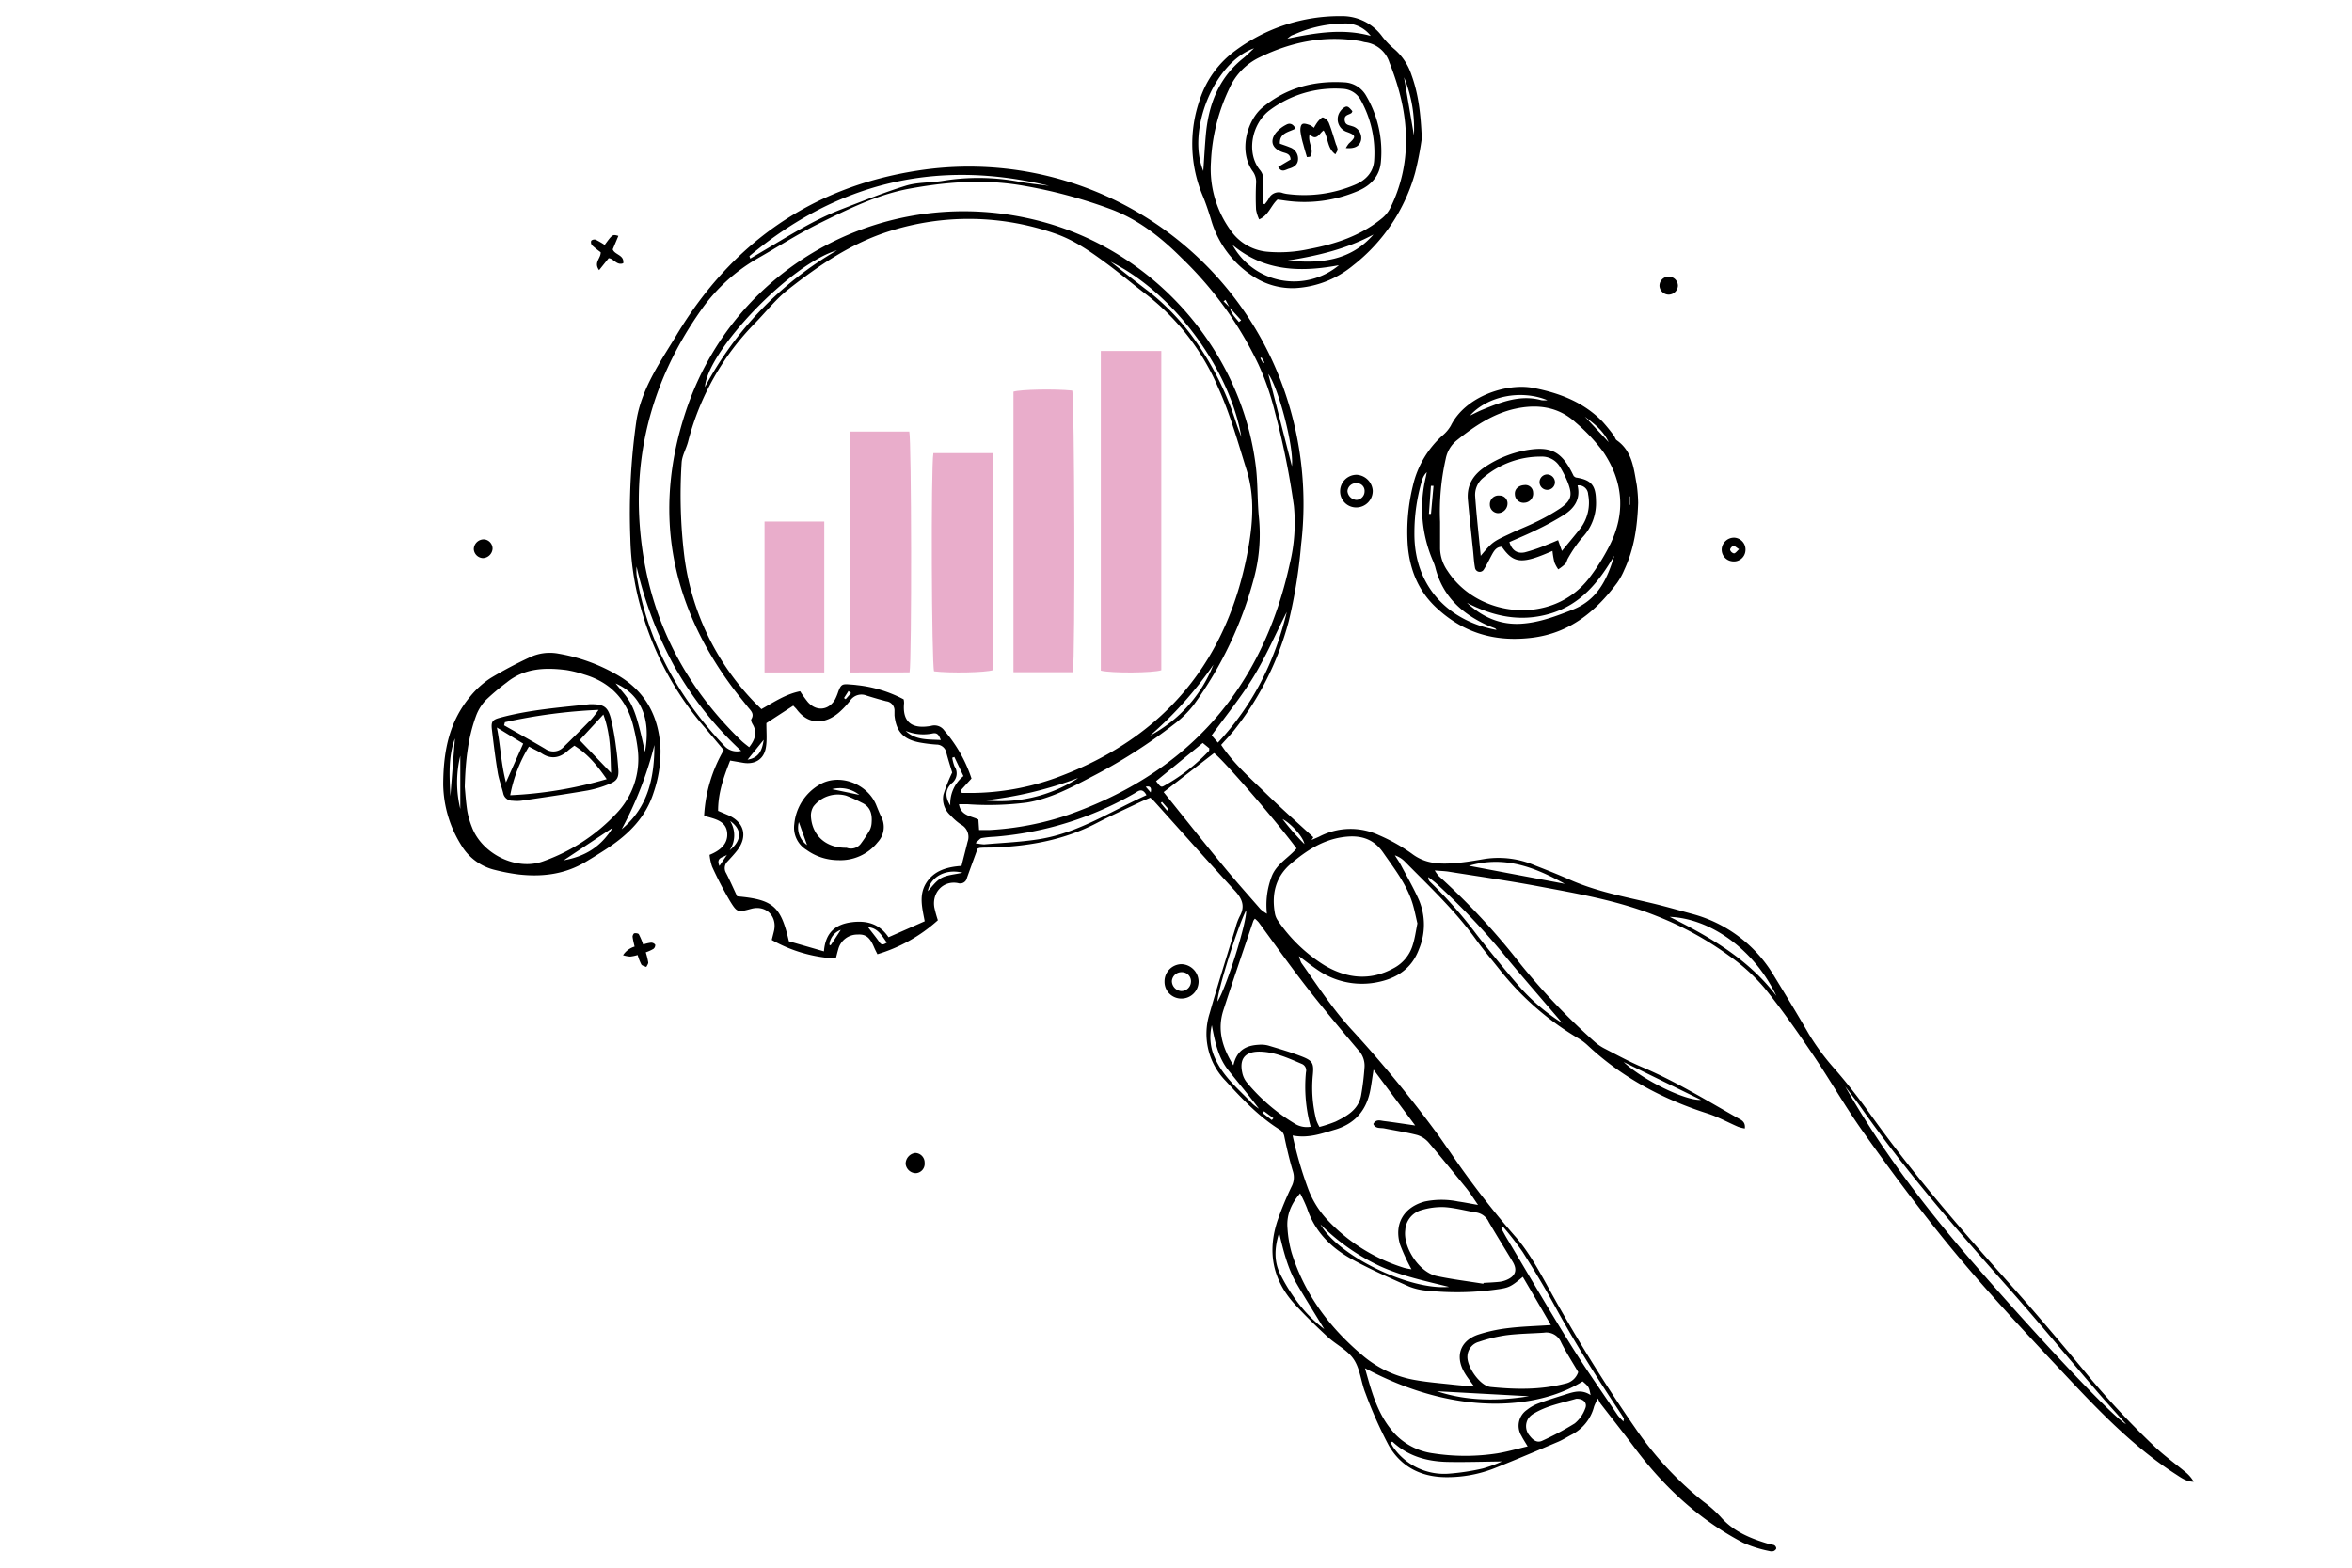 <svg xmlns="http://www.w3.org/2000/svg" id="Layer_1" data-name="Layer 1" viewBox="0 0 570 380"><defs><style>.cls-1{fill:#e9adcb;}</style></defs><path d="M422.85,273.54a9.57,9.57,0,0,1-1.62-.41c-2.48-1.07-4.87-2.41-7.43-3.23-10.9-3.49-20.77-8.74-29.15-16.62a13,13,0,0,0-2.33-1.7,69.09,69.09,0,0,1-19-16.69c-1.85-2.33-3.78-4.6-5.51-7-5-7-11.28-12.89-17.3-19a6.06,6.06,0,0,0-2.47-1.56c.48.76,1,1.51,1.44,2.31,1.51,2.85,3.13,5.65,4.43,8.59a15.39,15.39,0,0,1,0,11.79c-1.94,5.29-6.22,7.58-11.48,8.29A18.91,18.91,0,0,1,319,234.88c-1.3-.88-2.53-1.87-4.19-3.1a7.56,7.56,0,0,0,.57,1.62c4,5.64,7.76,11.45,12.49,16.52A294.58,294.58,0,0,1,347.71,274c1.24,1.64,2.37,3.35,3.55,5a213.86,213.86,0,0,0,15.82,20.56c3.06,3.41,5.37,7.55,7.63,11.59a393.75,393.75,0,0,0,21.76,35.26A81.35,81.35,0,0,0,412.85,364a29.15,29.15,0,0,1,4.11,3.65c3.14,3.62,7.31,5.29,11.72,6.6a8.68,8.68,0,0,1,1.27.28,1,1,0,0,1,.52.76c0,.25-.36.57-.64.68a1.8,1.8,0,0,1-1,0,29.53,29.53,0,0,1-6.36-2c-10.61-5.57-19.13-13.43-26.26-22.94-2.72-3.65-5.56-7.21-8.33-10.81a10.05,10.05,0,0,1-.64-1.24,16,16,0,0,0-.91,1.92,10.62,10.62,0,0,1-5.59,6.93c-1,.54-2,1.16-3,1.6-5.15,2.18-10.29,4.37-15.49,6.44a31.36,31.36,0,0,1-12,2.19c-6-.08-10.79-2.6-13.72-7.74a103.46,103.46,0,0,1-5.64-12.67c-1.07-2.67-1.26-5.82-2.8-8.13s-4.26-3.55-6.31-5.44c-2.76-2.55-5.47-5.18-8-7.94-5.46-6-6.69-12.89-4.11-20.47a80.14,80.14,0,0,1,3.31-8,4.77,4.77,0,0,0,.36-3.72c-.83-2.75-1.48-5.57-2.07-8.38a2.51,2.51,0,0,0-1.25-1.82c-5-3.14-9.05-7.43-13-11.76a16.32,16.32,0,0,1-3.88-16.33c2-7,4.17-13.88,6.29-20.81a13.33,13.33,0,0,1,1-2.72c1.38-2.46.61-4.29-1.2-6.26-6.57-7.14-13-14.41-19.5-21.62-.23-.26-.5-.48-.95-.9-.81.35-1.68.7-2.52,1.1-3.47,1.66-7,3.25-10.38,5-8.09,4.25-16.81,5.74-25.82,6-.87,0-1.74,0-2.62.07a2.23,2.23,0,0,0-.53.2c-.85,2.33-1.72,4.7-2.57,7.07a1.67,1.67,0,0,1-2.17,1.27c-3.55-.69-6.37,2.26-5.73,5.93a31,31,0,0,0,.85,3.07,38.1,38.1,0,0,1-14.65,8.24c-.28-.57-.6-1.16-.85-1.77-1-2.34-2-3.14-4-3a4.75,4.75,0,0,0-4.64,3.58c-.22.72-.39,1.47-.59,2.23a35.06,35.06,0,0,1-15.53-4.5c.18-.74.38-1.48.55-2.21.81-3.6-2-6.29-5.49-5.35-3.27.88-3.42,1-5.18-1.87a88,88,0,0,1-4.34-8.35,12.89,12.89,0,0,1-.61-2.85c2.48-1,4.44-2.58,4.28-5.19-.19-3.14-3.14-3.54-5.6-4.27a35.39,35.39,0,0,1,4.76-15.93c-1.69-2-3.35-4-5.06-6a73.93,73.93,0,0,1-15.13-28.78,67.11,67.11,0,0,1-2.45-16.56,158,158,0,0,1,1.47-28.51c.8-5,2.95-9.46,5.47-13.77,1.36-2.34,2.84-4.62,4.23-6.94,13.35-22.27,32.74-35.93,58.42-39.9a80.9,80.9,0,0,1,89.28,54.39,83.69,83.69,0,0,1,3.69,36.26,122.65,122.65,0,0,1-3,18.59,72.33,72.33,0,0,1-13,26.11c-1,1.31-2.18,2.49-3.38,3.85,3,4.52,7,8,10.8,11.7s7.7,7.14,11.55,10.69l-.44.65c.62-.27,1.25-.52,1.86-.81a16.35,16.35,0,0,1,14.45-.36,42.38,42.38,0,0,1,8,4.5c3.31,2.53,6.93,2.58,10.69,2.27,2.34-.2,4.68-.6,7-1A22.32,22.32,0,0,1,372,209.78c2.86,1.11,5.7,2.24,8.49,3.48,6.37,2.82,13.17,4.09,19.88,5.68,3.23.77,6.43,1.69,9.63,2.56a32.84,32.84,0,0,1,20,15.17c2.83,4.63,5.65,9.27,8.38,14a57.28,57.28,0,0,0,6.41,8.61c2.91,3.36,5.67,6.89,8.26,10.51,10.44,14.63,22.15,28.19,34.13,41.55,6,6.71,11.81,13.61,17.58,20.54a200.06,200.06,0,0,0,17.66,19c2.3,2.13,4.87,4,7.29,6a8.49,8.49,0,0,1,1.94,2.29c-1.89,0-3.22-1.1-4.64-2-9.69-6.31-17.69-14.5-25.55-22.87-10.73-11.42-21.47-22.83-31.27-35.06-6.51-8.11-12.72-16.49-18.75-25-4.26-6-7.88-12.39-12-18.47-3.78-5.56-7.62-11.11-11.86-16.33a45.78,45.78,0,0,0-8.51-7.74A78.67,78.67,0,0,0,401.38,222c-9.26-3.71-19-5.37-28.69-7.19-7.13-1.33-14.32-2.36-21.48-3.5-1-.17-2.07-.19-3.51-.32a9.93,9.93,0,0,0,1,1.38,165.26,165.26,0,0,1,19.8,21.34,159,159,0,0,0,17.92,18.78,11.68,11.68,0,0,0,2.59,1.75c3,1.56,6,3.18,9.17,4.52,8,3.42,15.37,7.95,22.9,12.21C421.91,271.44,423.07,271.84,422.85,273.54ZM298,74.57l-1-1.88-.48.34,1.53,1.49c.28,1.51,1.34,2.45,2.19,3.54l.55-.42C299.87,76.62,298.94,75.59,298,74.57Zm-65.16,117,.26.64c.84,0,1.69,0,2.53,0a61.48,61.48,0,0,0,20.3-3.67c26.35-9.68,41.87-28.51,46.67-56.11,1.07-6.14,1.43-12.4-.48-18.47-2.11-6.74-4-13.61-6.9-20a56.78,56.78,0,0,0-17.46-22.61c-3.06-2.33-6-4.82-9.09-7.12-4.06-3-8.18-6-13.06-7.65a63.45,63.45,0,0,0-39.94-.58c-9.29,2.91-17.13,8.26-24.63,14.15-2.92,2.29-5.29,5.31-7.89,8a63.43,63.43,0,0,0-16.37,28.81c-.44,1.77-1.5,3.46-1.59,5.23a122.14,122.14,0,0,0,.67,22.78,62.17,62.17,0,0,0,16.66,34.92c.64.68,1.34,1.31,2,2,3.13-1.77,6-3.68,9.39-4.33a28.2,28.2,0,0,0,1.89,2.64c2.08,2.3,5,2,6.57-.65a13.48,13.48,0,0,0,.79-1.93c.66-1.69.93-1.86,2.7-1.72.61.05,1.22.08,1.82.17A31.21,31.21,0,0,1,219,169.52a4.36,4.36,0,0,1,.1.91c-.41,4.19,1.51,6.13,5.59,5.66a9,9,0,0,0,1-.15,2.91,2.91,0,0,1,3.19,1.18,34,34,0,0,1,6.56,11.59Zm4.44,9.62c1,0,1.72,0,2.48,0a71.48,71.48,0,0,0,19-3.64c29.26-10.27,47.16-30.64,53.81-60.87a41.93,41.93,0,0,0,1-14.06A190.37,190.37,0,0,0,309,100a65,65,0,0,0-4-11.62,88.58,88.58,0,0,0-18.63-25.84c-5-5-10.57-9.42-17.41-11.92a118.6,118.6,0,0,0-21.74-5.74c-9.08-1.48-18-.77-26.86.86-7.75,1.43-14.91,5-21.94,8.47-5.08,2.52-9.88,5.62-14.82,8.43A42.56,42.56,0,0,0,169.8,75.31c-12.22,17.37-17.09,36.6-14.16,57.67,2.54,18.25,10.71,33.68,23.92,46.48.59.58,1.26,1.07,2,1.66,1.49-1.91,2-3.63.83-5.58-.21-.36-.47-1-.31-1.21.81-1.33-.15-2.08-.83-2.94-1.09-1.38-2.2-2.73-3.26-4.12-15.4-20.35-19.87-42.85-11.93-67.14C177.81,64,215.34,44,252.08,53.61c27.64,7.21,48.83,31.27,52.27,59.48.5,4.07.34,8.22.74,12.3a41,41,0,0,1-1.21,14.81,92.8,92.8,0,0,1-14.56,30.62,25.33,25.33,0,0,1-4.83,4.76,128.55,128.55,0,0,1-20.1,12.8c-4.95,2.6-9.9,5.24-15.53,6.15a72.22,72.22,0,0,1-14.4.41c-.65,0-1.31,0-2.06,0,.47,2.85,3,2.82,4.71,3.71Zm-37.6,29.42c.36-4.61,2.84-6.55,6.65-7.06,3.63-.48,6.79.31,9,3.63l8.77-3.87c-.61-3.25-1.48-6.37.39-9.32s5-3.86,8.53-4.1c.49-2,1-3.91,1.47-5.84a3.4,3.4,0,0,0-1.64-4.21,14.69,14.69,0,0,1-2.55-2.25,5.34,5.34,0,0,1-1.66-5,39.7,39.7,0,0,1,2.12-5.33c-.38-1.27-.94-3-1.41-4.78a2.43,2.43,0,0,0-2.42-2,35.92,35.92,0,0,1-4.15-.52c-3.89-.77-5.59-2.65-6-6.54,0-.34,0-.7,0-1.05a2.25,2.25,0,0,0-2-2.39c-1.61-.42-3.2-.89-4.78-1.38a3.29,3.29,0,0,0-3.95,1.2,20.77,20.77,0,0,1-2.68,2.87c-3.09,2.68-7.18,3.39-10.26-.68-.2-.27-.46-.5-.87-.94l-6.51,4.23c0,2.42.2,4.35-.17,6.16-.55,2.73-2.75,3.94-5.52,3.45l-3.09-.53c-1.58,4-2.94,7.9-2.92,12.19l2.35,1c4,1.68,4.92,5.23,2.22,8.66-.7.89-1.48,1.72-2.25,2.56a2.29,2.29,0,0,0-.37,2.87c.95,1.85,1.79,3.76,2.66,5.62,8.72.78,10.62,2.41,12.54,10.9Zm169.36,78.9c-3,2.5-3.35,2.65-6.72,3.1a69.21,69.21,0,0,1-16.21.26,15,15,0,0,1-4.58-1c-4.78-2.14-9.6-4.23-14.16-6.78-4.9-2.74-8.75-6.63-10.6-12.18a35.43,35.43,0,0,0-1.69-3.65c-2.27,2.67-3.33,5.38-3.06,8.47a28.12,28.12,0,0,0,1,5.92c3.19,10.25,9.4,18.43,17.58,25.22a26.64,26.64,0,0,0,12.52,5.67c3,.53,6.06.76,9.1,1.1,1.52.17,3.06.28,5.05.45-1-1.37-1.73-2.3-2.33-3.32-2.36-3.95-1.11-7.75,3.24-9.25a37,37,0,0,1,7.39-1.6c3.25-.4,6.55-.48,10.29-.73C373.54,317.15,371.35,313.43,369.05,309.5Zm-55.78-34.26A95.42,95.42,0,0,0,317,288.11a22.61,22.61,0,0,0,4.65,7.54,42.69,42.69,0,0,0,18.7,11.69,15.84,15.84,0,0,0,1.72.33,46.58,46.58,0,0,1-2.77-6c-1.5-5,.91-9.07,6-10.43a20,20,0,0,1,8.08,0c1.43.2,2.85.49,4.82.83-1.19-1.71-2-3.05-3-4.26-3-3.67-5.95-7.33-9-10.9a6,6,0,0,0-2.77-1.79c-2.61-.68-5.29-1.06-7.94-1.6-.95-.19-2.14.14-2.67-1.07.66-1.26,1.71-.81,2.59-.71,2.37.29,4.72.66,7.56,1.07l-10.1-13.54c-.3,2-.49,3.35-.73,4.71-.87,4.9-3.51,8.23-8.38,9.77C320.38,274.74,317.12,276,313.27,275.24Zm30.24-51.44c-.38-1.58-.68-3.2-1.16-4.77-1.43-4.69-4.43-8.47-7.17-12.43-2.45-3.51-5.77-4.24-9.64-3.71-5,.69-8.94,3.29-12.66,6.44s-4.73,7.36-3.91,12a4.3,4.3,0,0,0,.65,1.68,37.66,37.66,0,0,0,11.42,11c5.38,3.16,11,3.8,16.71.67a9.37,9.37,0,0,0,4.67-5.74C342.91,227.36,343.14,225.62,343.51,223.8Zm-44.6,34.43c.87-3.87,3.28-4.84,6.19-5a6.75,6.75,0,0,1,2.33.21c2.76.83,5.53,1.64,8.2,2.69,2.52,1,2.81,1.65,2.54,4.45a31.59,31.59,0,0,0,.84,10.92,10,10,0,0,0,.77,1.65,32.1,32.1,0,0,0,3.88-1.28c2.78-1.36,5.53-2.89,6.19-6.27a62.91,62.91,0,0,0,.85-7,5.46,5.46,0,0,0-1.5-4.06c-2.94-3.46-5.86-6.95-8.72-10.47q-3.47-4.28-6.77-8.68c-2.93-3.91-5.77-7.89-8.67-11.84a6.88,6.88,0,0,0-.91-.87,2.48,2.48,0,0,0-.38.52c-2.43,7.2-4.9,14.38-7.24,21.61C295,249.41,296.06,253.69,298.91,258.23ZM282,192c4.84,6,9.57,12,14.4,17.84,2.94,3.58,6,7,9.07,10.53a10,10,0,0,0,1.56,1.12,19.35,19.35,0,0,1,1.19-9.13c1.21-3,4.09-4.43,6-6.7-5-6.75-18-21.75-20-23.11Zm48.8,139.66c1.53,5.44,2.85,10.39,6.1,14.55a15.58,15.58,0,0,0,10.37,6.07,50.83,50.83,0,0,0,15.67,0c2.37-.4,4.69-1.07,7.28-1.68-.63-1.06-1.11-1.77-1.49-2.53a4.67,4.67,0,0,1,1.3-6.31,10.19,10.19,0,0,1,2.72-1.55c2.12-.79,4.29-1.46,6.45-2.14s4.09-1.37,6.28.09c-.4-2-.4-2-1.93-3.32C373.88,341,354.28,344.14,330.83,331.66Zm28.68-20.48.05-.21c1.3-.08,2.61-.13,3.91-.27a6.31,6.31,0,0,0,1.76-.49c2.11-.92,2.58-2.4,1.39-4.38-1.93-3.22-3.92-6.41-5.81-9.65a4,4,0,0,0-3-2.28c-2.58-.41-5.13-1.13-7.73-1.3a16.89,16.89,0,0,0-5.63.74,5.36,5.36,0,0,0-3.86,4.83c-.56,4.2,3.39,10.2,7.55,11.12C351.9,310.11,355.73,310.56,359.51,311.18Zm23,21.41c-1.38-2.37-2.91-4.72-4.15-7.21a3.87,3.87,0,0,0-4.19-2.34c-3.05.2-6.12.23-9.14.62a36.81,36.81,0,0,0-6.59,1.6,3.74,3.74,0,0,0-2.78,3.45c-.18,2.59,3.06,7.23,5.61,7.49,6,.6,12,.73,18-.8A4.2,4.2,0,0,0,382.48,332.59Zm-64.84-59.47a36.44,36.44,0,0,1-1.15-13.21,1.7,1.7,0,0,0-.94-2c-3.37-1.43-6.71-3-10.49-3-3.38.06-4.73,1.8-4,5.12a5.5,5.5,0,0,0,1.08,2.32,45.23,45.23,0,0,0,11.43,9.88A5.55,5.55,0,0,0,317.64,273.12Zm129.53-9.78c8.89,15.58,19.67,29.73,31.39,43.18,17.35,19.9,33.77,37.21,36.7,38.7-2.45-2.76-4.86-5.39-7.18-8.1-7.46-8.69-14.75-17.53-22.36-26.09-12-13.54-23.87-27.21-34.3-42C450.07,267.06,448.59,265.22,447.17,263.34ZM181.62,62.08l.2.6,3.53-2.09c6-3.54,11.93-7.29,18.48-9.83,5.2-2,10.38-4.11,15.71-5.75,2.79-.85,5.87-.7,8.8-1.15a53.51,53.51,0,0,1,18.25.12c2.53.47,5.1.72,7.65,1.07C227.09,38.42,202.9,44.25,181.62,62.08ZM382,339.05c-3.33,1-7.16,1.64-10.49,3.71a4,4,0,0,0-1.13,1.08,3.49,3.49,0,0,0,.31,4.15c.77,1,1.75,1.89,3.12,1.22a68.82,68.82,0,0,0,7.82-4.18,8.27,8.27,0,0,0,2.52-3.56C384.77,340.12,383.81,339,382,339.05ZM277.84,192.74c-1.07-2-2.08-.89-3-.38a80.78,80.78,0,0,1-33.81,10.46,25.34,25.34,0,0,0-3.13.32c-.41.08-.74.58-1.49,1.22a10.7,10.7,0,0,0,2.09.32c4.61-.41,9.27-.57,13.81-1.35C261.54,201.75,269.31,196.61,277.84,192.74Zm-123.57-55.4a13.2,13.2,0,0,0,0,2c2.57,16.09,10.1,29.64,21.19,41.36a4.12,4.12,0,0,0,4.16,1.31,85.22,85.22,0,0,1-16.18-20.46A93.6,93.6,0,0,1,154.27,137.34ZM378.63,248c-4.7-5.5-9.3-10.76-13.76-16.14a170,170,0,0,0-16.77-17.7c-.61-.56-1.28-1-1.92-1.56a1.28,1.28,0,0,0,.43,1.18,106.9,106.9,0,0,1,11.27,12.77c3.3,4.19,6.65,8.34,10.14,12.37A47.71,47.71,0,0,0,378.63,248ZM364.3,297.41l-.47.33c.45.81.88,1.64,1.35,2.43,5.12,8.57,10.13,17.19,15.39,25.66,3.64,5.86,7.63,11.51,11.49,17.24a13.22,13.22,0,0,0,1.4,1.5c0-.45.12-.65.06-.77-.36-.6-.74-1.19-1.12-1.77-5.54-8.29-10.84-16.73-15.62-25.5-2.42-4.45-5.06-8.79-7.78-13.07A75.4,75.4,0,0,0,364.3,297.41ZM311.85,148.33c-2.79,5.52-5.08,10.83-8.06,15.72s-6.64,9.36-10.15,14.2l1.51,1.76C303.63,170.93,308.89,160.49,311.85,148.33ZM364,354.25c-4.72.05-9,.2-13.25.11-4.92-.11-9.49-1.37-13.22-4.84-.08-.07-.27,0-.59,0a11.25,11.25,0,0,0,.64,1.18,15,15,0,0,0,13.53,6.51,55.13,55.13,0,0,0,8.26-1.26A33.37,33.37,0,0,0,364,354.25Zm66.53-112.77c-5.14-10.93-15.64-18.82-25.89-19.24C414.68,227.24,423.89,232.66,430.55,241.48ZM310,298.84c-1.08,3.37-1.33,6.75.21,9.9a44.13,44.13,0,0,0,4.38,7.08,32.81,32.81,0,0,0,6.34,6.34c-2.36-3.86-4.61-7.44-6.74-11.09S311,303.06,310,298.84ZM202.84,60.68c-11.12,3.21-31.35,24.25-32,33.14A84.12,84.12,0,0,1,202.84,60.68Zm66.32,2.75c3,2.37,6,4.77,9.07,7.1a57.13,57.13,0,0,1,12.11,13,72,72,0,0,1,9.25,19c.37,1.15.83,2.27,1.25,3.41C298.23,90.4,285.28,71.49,269.16,63.43ZM356,209.86l23.23,4.38C372,210.24,364.64,207.32,356,209.86Zm-64.52-29.77-11.31,9.25c1.17,1.52,1.21,1.58,2.19,1A45,45,0,0,0,293,182c.1-.1,0-.33.08-.6Zm28.49,116.62c4.15,7.61,21.56,16.12,31.2,15.23-5.64-1.41-11.33-2.58-16.68-5A51.19,51.19,0,0,1,319.94,296.71Zm73.52-39.28c4.69,4.42,15,9.42,18.74,9.17Zm-99.79-9a12.1,12.1,0,0,0,.65,7.85c2,4.68,5.86,7.77,9.22,11.3a12,12,0,0,0,1.53,1.16c-2.39-3.17-4.89-6.15-7.31-9.19C295.17,256.36,294.42,252.42,293.67,248.47ZM278.72,178.3a33.23,33.23,0,0,0,15.34-17.18A90.48,90.48,0,0,1,278.72,178.3Zm91.82,160.14-22.32-1.21C355.57,339.65,363,339.64,370.54,338.44ZM302,220.64c-2.06,3.91-7.08,19.93-6.94,22.1C297.24,239.31,302.24,223.39,302,220.64Zm-40.85-32A91.39,91.39,0,0,1,238.68,194,34.84,34.84,0,0,0,261.19,188.68ZM313.09,113c.55-4.67-3.31-19.15-5.72-22.34C309.2,97.81,311.12,105.3,313.09,113Zm-79.6,75.13-2.21-4.65-.51.19a10.22,10.22,0,0,0,.56,2.11,3,3,0,0,1-.73,4.12c-1.61,1.56-1.56,3.36-.3,5.34A8.56,8.56,0,0,1,233.49,188.12ZM228,179.38c-.37-.95-.7-1.86-1.95-1.61a11.21,11.21,0,0,1-6.57-.61C221.88,179.48,225,179.2,228,179.38ZM176.83,206.1c2.94-2.37,3.09-5,.11-7.1A6.53,6.53,0,0,1,176.83,206.1Zm56.43,5.44c-4.24-1.07-7.84,1.17-8.41,4.46.93-.93,1.9-2.4,3.26-3.16S231.24,212,233.26,211.54Zm82.85-7c-.32-1.72-3.3-5-5.29-6A62.41,62.41,0,0,0,316.11,204.58ZM210.37,224.75c.94,1.23,1.89,2.38,2.74,3.61.55.81,1,.64,1.82.13C213.68,226.75,212.7,224.91,210.37,224.75Zm-25.29-45.42-3.91,4.82C184.06,183.67,184.71,181.72,185.08,179.33ZM201,229c.12.06.29.16.3.14.72-1.07,1.43-2.16,2.46-3.75A4.21,4.21,0,0,0,201,229Zm-26.62-19.14,1.82-2.69C175.39,207.88,173.44,207.74,174.34,209.89Zm108.45-13.37.33-.36-1.55-1.76-.3.27Zm25.38,75,.4-.44-2.27-1.69-.31.45ZM206.25,168l-.62-.5-1.09,1.7.4.28Zm72.61,24.08c.25-1,0-1.66-1.2-1.38Zm27.27-104,.29-.25-.69-1.19-.29.17Z"></path><path d="M397,121.91c-.19,5.85-1,11.17-3.34,16.18a16.66,16.66,0,0,1-1.76,3.21c-5.24,7-11.54,12.2-20.72,13.3s-16.93-1.33-23.51-7.7c-4.09-4-6-9-6.49-14.53a46.83,46.83,0,0,1,1.22-14.58,23.44,23.44,0,0,1,7.2-12.24,9,9,0,0,0,2-2.36c3.58-7.23,13.66-10.39,20-9.16s12.12,3.42,16.72,8.12a40.75,40.75,0,0,1,2.8,3.44c.26.34.35.88.67,1.11,3.81,2.66,4.14,6.88,4.88,10.89A36.14,36.14,0,0,1,397,121.91Zm-48,4.59c0,2.19,0,4.37,0,6.55a9.84,9.84,0,0,0,1.83,5.36c7.34,11.29,25.3,13.28,34.24,1.79a50.41,50.41,0,0,0,5-7.95c3.94-7.76,3.33-15.44-1.44-22.59a42.43,42.43,0,0,0-6.76-7.24c-4.22-3.9-9.4-4.51-14.72-3.33s-9.9,4.26-14.15,7.69a7.51,7.51,0,0,0-2.62,4.39A58.14,58.14,0,0,0,349,126.5Zm13.69,26.19c-.22-.24-.27-.34-.34-.37-.56-.23-1.15-.42-1.7-.67-6.38-2.86-11.12-7.18-12.84-14.25a13.64,13.64,0,0,0-.65-1.71,32.21,32.21,0,0,1-1.68-19.79c.12-.48.2-1,.3-1.45a4.49,4.49,0,0,0-1.16,2,44.47,44.47,0,0,0-1.84,12.69C342.65,142.6,351.59,150.71,362.72,152.69Zm28.47-17.92c-3.63,6.24-8,11.68-15.25,13.9s-13.88.8-20.39-2.54c3.78,3.5,8.12,5.41,13.28,5.05,4.32-.3,8.29-1.81,12.29-3.38C387.14,145.43,389.51,140.42,391.19,134.77Zm-35-34c1.07-.5,2.11-1.06,3.2-1.5,4.55-1.86,9.11-3.65,14.19-2.27A6.14,6.14,0,0,0,375,97C368.56,94.37,360.41,96,356.18,100.81Zm27.82.09,5.88,6.32C388.4,104,385.65,102.27,384,100.9Zm-37.68,23.7.5,0c.2-2.26.41-4.52.61-6.79l-.63,0Zm48.53-2.26.16.1v-2.07h-.16Z"></path><path d="M344.57,33.54a76,76,0,0,1-1.61,8.3,43.15,43.15,0,0,1-15.07,22.52A24,24,0,0,1,314,69.83a17.28,17.28,0,0,1-10.21-2.78,24.36,24.36,0,0,1-10.35-14c-.57-1.83-1.17-3.66-1.9-5.43A32.43,32.43,0,0,1,290.82,24a23.77,23.77,0,0,1,8.52-11.7,42.48,42.48,0,0,1,25.74-8.38,12,12,0,0,1,9.95,5,19.39,19.39,0,0,0,2.9,3,14,14,0,0,1,4.15,6.27C343.69,22.62,344.31,27.29,344.57,33.54Zm-3.84.35c0-6.6-1.63-12.72-4-18.72a7.11,7.11,0,0,0-5.87-4.93c-.43-.06-.84-.22-1.27-.29-8.59-1.44-16.68.19-24.43,4A15.11,15.11,0,0,0,298,21.29a45.71,45.71,0,0,0-4.53,17.93A25.35,25.35,0,0,0,298.35,56a12.11,12.11,0,0,0,8.56,5,33.41,33.41,0,0,0,10.42-.65c6.34-1.2,12.37-3.2,17.47-7.34a7.73,7.73,0,0,0,2.11-2.55A36.15,36.15,0,0,0,340.73,33.89Zm-42,25.54a17,17,0,0,0,25.75,4.86C315.35,66,306.5,65.86,298.76,59.43Zm5.13-47.71c-9.64,3.47-16.31,19.88-12.25,29.73.21-3,.36-5.84.61-8.7.64-7.23,3-13.62,8.8-18.41C302,13.58,302.8,12.73,303.89,11.72Zm8.19,51.43c7.77.79,15.19.17,20.8-6.3C326.38,60.34,319.34,62,312.08,63.15ZM332.2,8.7a7.71,7.71,0,0,0-6.57-3,30.62,30.62,0,0,0-11.7,2.53c-.32.13-.66.24-1,.4a7.58,7.58,0,0,0-.93.74C319,7.91,325.55,6.86,332.2,8.7Zm8.06,10c.83,4.85,1.65,9.71,2.4,14.07A32.52,32.52,0,0,0,340.26,18.72Z"></path><path d="M107.41,190.26c0-8.87,1.76-15.66,6.49-21.37a21.43,21.43,0,0,1,5-4.53,100.63,100.63,0,0,1,9.24-4.91,11.35,11.35,0,0,1,7.26-1,42.44,42.44,0,0,1,13.73,4.89c7.28,4,10.65,10.35,10.94,18.45a30.56,30.56,0,0,1-1.67,10.31c-1.89,6-6.06,10.12-11.13,13.48-1.75,1.16-3.54,2.26-5.34,3.34-5,3-10.5,3.69-16.19,3.05a47.59,47.59,0,0,1-5.67-1.07,13,13,0,0,1-8.27-6A28.53,28.53,0,0,1,107.41,190.26Zm5.22.5c.13,1.3.27,3.57.61,5.81a20.29,20.29,0,0,0,1.16,4c2.47,6.45,10.8,10.6,17.28,8.19a44.88,44.88,0,0,0,17.82-11.71,19.1,19.1,0,0,0,5.08-15.2,42,42,0,0,0-1-5.42c-1.5-6.62-5.47-11-12-12.93a27.3,27.3,0,0,0-4.32-1.08c-5.14-.65-10.15-.49-14.45,3a55.08,55.08,0,0,0-5,4.21,11.14,11.14,0,0,0-2.45,3.92C113.44,178.78,112.81,184.25,112.63,190.76Zm46-10.33A88.56,88.56,0,0,1,150.66,201C157.22,195.57,158.6,188.22,158.59,180.43Zm-2.32,1.75c1.51-8-1.06-13.86-7.12-16.52C152.68,170,153.7,169.92,156.27,182.18Zm-7.76,18.42-11.94,7.94C141.92,207.56,145.66,205.22,148.51,200.6Zm-37-17.4a27.1,27.1,0,0,0,0,12.88ZM110.25,179c-1.7,4.64-1.3,9.4-1.1,14C109.49,188.56,109.86,183.94,110.25,179Z"></path><path d="M290.47,237.91a4.14,4.14,0,0,1-4.15,4.14,4.06,4.06,0,0,1-4.1-4.15,4.17,4.17,0,0,1,4.11-4.19A4.27,4.27,0,0,1,290.47,237.91Zm-1.85.12a2.2,2.2,0,0,0-2.19-2.38A2.34,2.34,0,0,0,284,237.8a2.45,2.45,0,0,0,2.24,2.43A2.32,2.32,0,0,0,288.62,238Z"></path><path d="M328.77,123a3.89,3.89,0,0,1-4-3.92,4,4,0,0,1,4-4,4.15,4.15,0,0,1,3.91,3.84A4,4,0,0,1,328.77,123Zm1.93-3.87a1.85,1.85,0,0,0-1.85-2,2.08,2.08,0,0,0-2.3,1.92,2.34,2.34,0,0,0,2.19,2.13A2.08,2.08,0,0,0,330.7,119.08Z"></path><path d="M146.54,59.37c1.9-2.59,1.9-2.59,3.32-2.19l-1.37,3.27c.51,1.37,2.83,1.31,2.55,3.36-1.58.61-2.29-1.13-3.53-1.23l-2.32,2.9c-1.39-1.88.47-2.86.38-4.34a22,22,0,0,1-2.08-1.67,1.19,1.19,0,0,1-.21-1.12,1.16,1.16,0,0,1,1.09-.24A19.2,19.2,0,0,1,146.54,59.37Z"></path><path d="M155.87,228.94a9.92,9.92,0,0,1,1.92-.44,1.25,1.25,0,0,1,1,.5,1.16,1.16,0,0,1-.43,1,9.45,9.45,0,0,1-1.86.84,18.49,18.49,0,0,1,.6,2.47c0,.34-.3.73-.47,1.09-.42-.2-1-.29-1.21-.62a13.35,13.35,0,0,1-.89-2.29,9.71,9.71,0,0,1-1.82.38,8,8,0,0,1-1.72-.33,5.09,5.09,0,0,1,2.8-2.09c-.17-.77-.39-1.59-.49-2.42,0-.26.24-.78.43-.81.36-.06,1,0,1.11.28A18.2,18.2,0,0,1,155.87,228.94Z"></path><path d="M423,133.54a2.81,2.81,0,0,1-3.3,2.51,2.84,2.84,0,0,1-2.43-3.14,3,3,0,0,1,3.07-2.58A2.88,2.88,0,0,1,423,133.54Zm-1.55-.42c-.6-.36-1-.81-1.36-.77s-.84.64-.8.94a1.27,1.27,0,0,0,.93.85C420.6,134.13,420.94,133.59,421.48,133.12Z"></path><path d="M221.82,279.47a2.33,2.33,0,0,1,2.26,2.39,2.28,2.28,0,0,1-2.11,2.51,2.52,2.52,0,0,1-2.49-2.23A2.66,2.66,0,0,1,221.82,279.47Z"></path><path d="M117,135.28a2.32,2.32,0,0,1-2.18-2.17,2.42,2.42,0,0,1,2.55-2.36,2.25,2.25,0,0,1,2,2.28A2.44,2.44,0,0,1,117,135.28Z"></path><path d="M404.42,71.42a2.26,2.26,0,0,1-2.25-2.11,2.22,2.22,0,0,1,2.34-2.26,2.24,2.24,0,0,1,2.13,2.22A2.28,2.28,0,0,1,404.42,71.42Z"></path><path class="cls-1" d="M266.78,85.07h14.66v77.39c-2,.67-12,.75-14.66.1Z"></path><path class="cls-1" d="M260,162.94H245.61v-68c1.77-.54,9.93-.71,14.24-.27C260.4,96.45,260.6,159,260,162.94Z"></path><path class="cls-1" d="M206,163V104.6h14.36c.54,1.87.63,55.57.07,58.38Z"></path><path class="cls-1" d="M240.69,109.83v52.6c-1.92.61-10.38.77-14.32.3-.6-1.81-.78-49.42-.17-52.9Z"></path><path class="cls-1" d="M199.76,163H185.28V126.42h14.48Z"></path><path d="M203.17,208.5a13.22,13.22,0,0,1-7.68-2.47,6.32,6.32,0,0,1-3-6.27,12.39,12.39,0,0,1,6.11-9.56c4.69-2.81,11.44-.36,13.68,4.77.41,1,.77,1.94,1.22,2.88a5.39,5.39,0,0,1-.81,6.32A11.49,11.49,0,0,1,203.17,208.5Zm2-3a3,3,0,0,0,3.4-.93,31.61,31.61,0,0,0,2.26-3.46,4.55,4.55,0,0,0,.41-1.77c.15-2.05-.31-3.82-2.39-4.77a36.67,36.67,0,0,0-3.79-1.71,7.47,7.47,0,0,0-7.93,2.64,4.21,4.21,0,0,0-.6,2.44C196.83,202.56,200.2,205.59,205.2,205.5Zm3.09-12.83a7.57,7.57,0,0,0-6.62-1.38Zm-12.66,12.21-2-5.62A5.18,5.18,0,0,0,195.63,204.88Z"></path><path d="M376.24,133.54c-7.46,3.28-9.39,3.1-12.27-1-1.34,0-1.91,1-2.46,2-.62,1.15-1.17,2.34-1.87,3.44a1.16,1.16,0,0,1-2.19-.43c-.24-1.28-.31-2.59-.44-3.9-.43-4.16-.89-8.33-1.27-12.5-.32-3.6,1.34-6.16,4.31-8.08a26.47,26.47,0,0,1,10.15-4c5.53-.89,8.09.35,10.67,5.29l.54,1.07c.25.15.39.3.54.32,3.64.56,4.78,1.87,4.83,5.53a12.14,12.14,0,0,1-3.35,9.06,31.78,31.78,0,0,0-3.4,4.94c-.28.43-.34,1-.68,1.4a11.17,11.17,0,0,1-1.71,1.33,8.33,8.33,0,0,1-.94-1.73A20.46,20.46,0,0,1,376.24,133.54Zm-17.39,1.19c2.84-3.36,2.83-3.37,7.09-5.36,2.06-1,4.18-1.79,6.21-2.8a47.71,47.71,0,0,0,5.93-3.33c2.75-1.92,3.06-3.19,1.88-6.28a25.11,25.11,0,0,0-1.87-3.74,5.06,5.06,0,0,0-4.58-2.54,21.38,21.38,0,0,0-14,5.09,5.32,5.32,0,0,0-2,4.64C357.84,125.07,358.37,129.72,358.85,134.73Zm6.95-3.33c.67,2.23,2.11,2.84,3.76,2.48A40.89,40.89,0,0,0,375,132c.84-.31,1.65-.68,2.6-1.07l.93,2.62c1.58-1.94,3.1-3.72,4.54-5.56a10.36,10.36,0,0,0,1.81-8.17,2.27,2.27,0,0,0-2.56-2.16c.8,3.39-.84,5.57-3.3,7.15a70.07,70.07,0,0,1-6.87,3.74C370.09,129.57,368,130.42,365.8,131.4Z"></path><path d="M309.61,48.36c-1.67,1.53-2.11,3.77-4.46,4.82a9.54,9.54,0,0,1-.75-2.38c-.1-2.09-.09-4.2,0-6.29a4.36,4.36,0,0,0-.78-2.95c-3.53-4.82-1.44-12.37,2.35-15.51,5.76-4.77,12.46-6.53,19.8-6.09a6.4,6.4,0,0,1,5.36,3.34,26.78,26.78,0,0,1,3.53,15.88c-.27,3.43-2.38,5.75-5.51,7.09a32.91,32.91,0,0,1-17.72,2.35Zm-3.55,1,.43.15a8.21,8.21,0,0,0,.92-1.23,2.69,2.69,0,0,1,3.48-1.48,9,9,0,0,0,1,.21,31.39,31.39,0,0,0,16.42-2.2c2.69-1.12,4.59-3.08,4.72-6.08a26.17,26.17,0,0,0-3.21-14.38,5.22,5.22,0,0,0-4.46-2.82,26.45,26.45,0,0,0-17.71,5.23c-4.34,3.29-5.7,10.4-2.25,14.52A3.37,3.37,0,0,1,306.1,44C306,45.75,306.06,47.56,306.06,49.37Z"></path><path d="M142.86,170.7c3.41-.06,4.41.54,5.19,3.46a64.81,64.81,0,0,1,1.25,7c.26,1.73.41,3.48.54,5.22.17,2.06-.27,2.91-2.2,3.66a26.48,26.48,0,0,1-5.26,1.57c-5.34.92-10.7,1.69-16.06,2.48a9.13,9.13,0,0,1-2.09,0,2.24,2.24,0,0,1-2.27-1.79c-.42-1.69-1.06-3.35-1.34-5.06-.57-3.45-1-6.92-1.41-10.4-.23-1.89.13-2.37,1.85-2.84C128.36,172,135.88,171.49,142.86,170.7Zm-19.21,22.06a99.15,99.15,0,0,0,23.38-3.9c-2.29-3.31-4.59-6.1-7.83-8.11-.57.44-1.14.83-1.65,1.29-1.93,1.72-4,2.05-6.21.62-.94-.6-2-1.06-3.15-1.69A34.75,34.75,0,0,0,123.65,192.76Zm-1.29-17.7-.2.76c3.32,1.89,6.67,3.74,10,5.71a3.37,3.37,0,0,0,4.51-.55c2.26-2.19,4.47-4.42,6.67-6.67a28,28,0,0,0,1.72-2.24A131.27,131.27,0,0,0,122.36,175.06Zm25.73,12.29c-.17-4.74-.09-9.42-1.87-14.15l-5.74,6.21Zm-27.67-11c.91,4.62,1,8.77,2.2,13.29l4.18-9.39Z"></path><path d="M369.44,121.86a2.09,2.09,0,0,1-2.31-2c-.12-1.25.82-2.19,2.28-2.28a1.86,1.86,0,0,1,2.13,1.78A2.21,2.21,0,0,1,369.44,121.86Z"></path><path d="M365.34,122.12a2.34,2.34,0,0,1-2.36,2.26,2.06,2.06,0,0,1-1.92-2.07,2.1,2.1,0,0,1,2.35-2.19A1.89,1.89,0,0,1,365.34,122.12Z"></path><path d="M376.84,117a1.87,1.87,0,1,1-1.9-2A1.92,1.92,0,0,1,376.84,117Z"></path><path d="M316.73,38.08c-.3-1-.62-2.06-.89-3.1a20.4,20.4,0,0,1-.67-3.06c-.07-.61,0-1.53.41-1.82s1.23,0,1.85.21a4.31,4.31,0,0,1,1,.67,12,12,0,0,1,.94-1.5c.37-.43,1-1.14,1.28-1a2.46,2.46,0,0,1,1.39,1.3c.67,1.7,1.17,3.47,1.73,5.22a4.21,4.21,0,0,1,.4,1.23c0,.35-.31.69-.54,1.18-2.06-1.51-1.66-3.94-2.86-5.79-1,.61-1.69,2.75-3.39.91-.53,2.07,1.26,3.76.11,5.47Z"></path><path d="M309.77,40.46l3-1.78c-.06-1.48-1.18-1.51-2-1.81-2.49-.87-3.13-2.72-1.49-4.77a8.13,8.13,0,0,1,2.45-1.88c.86-.48,1.66-.19,2.24.94-1.57.88-3.93,1-3.8,3.67.81.29,1.63.55,2.41.88a2.89,2.89,0,0,1,2,2.81c0,1.4-1,2-2.1,2.34C311.57,41.09,310.63,42,309.77,40.46Z"></path><path d="M326.16,35.89a7.81,7.81,0,0,1,.73-1.1c1.8-1.63,1.75-2-.46-2.81a3.24,3.24,0,0,1-1.58-5.05,3.42,3.42,0,0,1,.72-.75c.84-.6,1.15-.47,2.18.78-.08.15-.12.35-.24.44-.63.48-1.75.41-1.64,1.68s1,1.21,1.82,1.51a2.94,2.94,0,0,1,2.15,3.4C329.51,35.42,328.34,36.09,326.16,35.89Z"></path></svg>